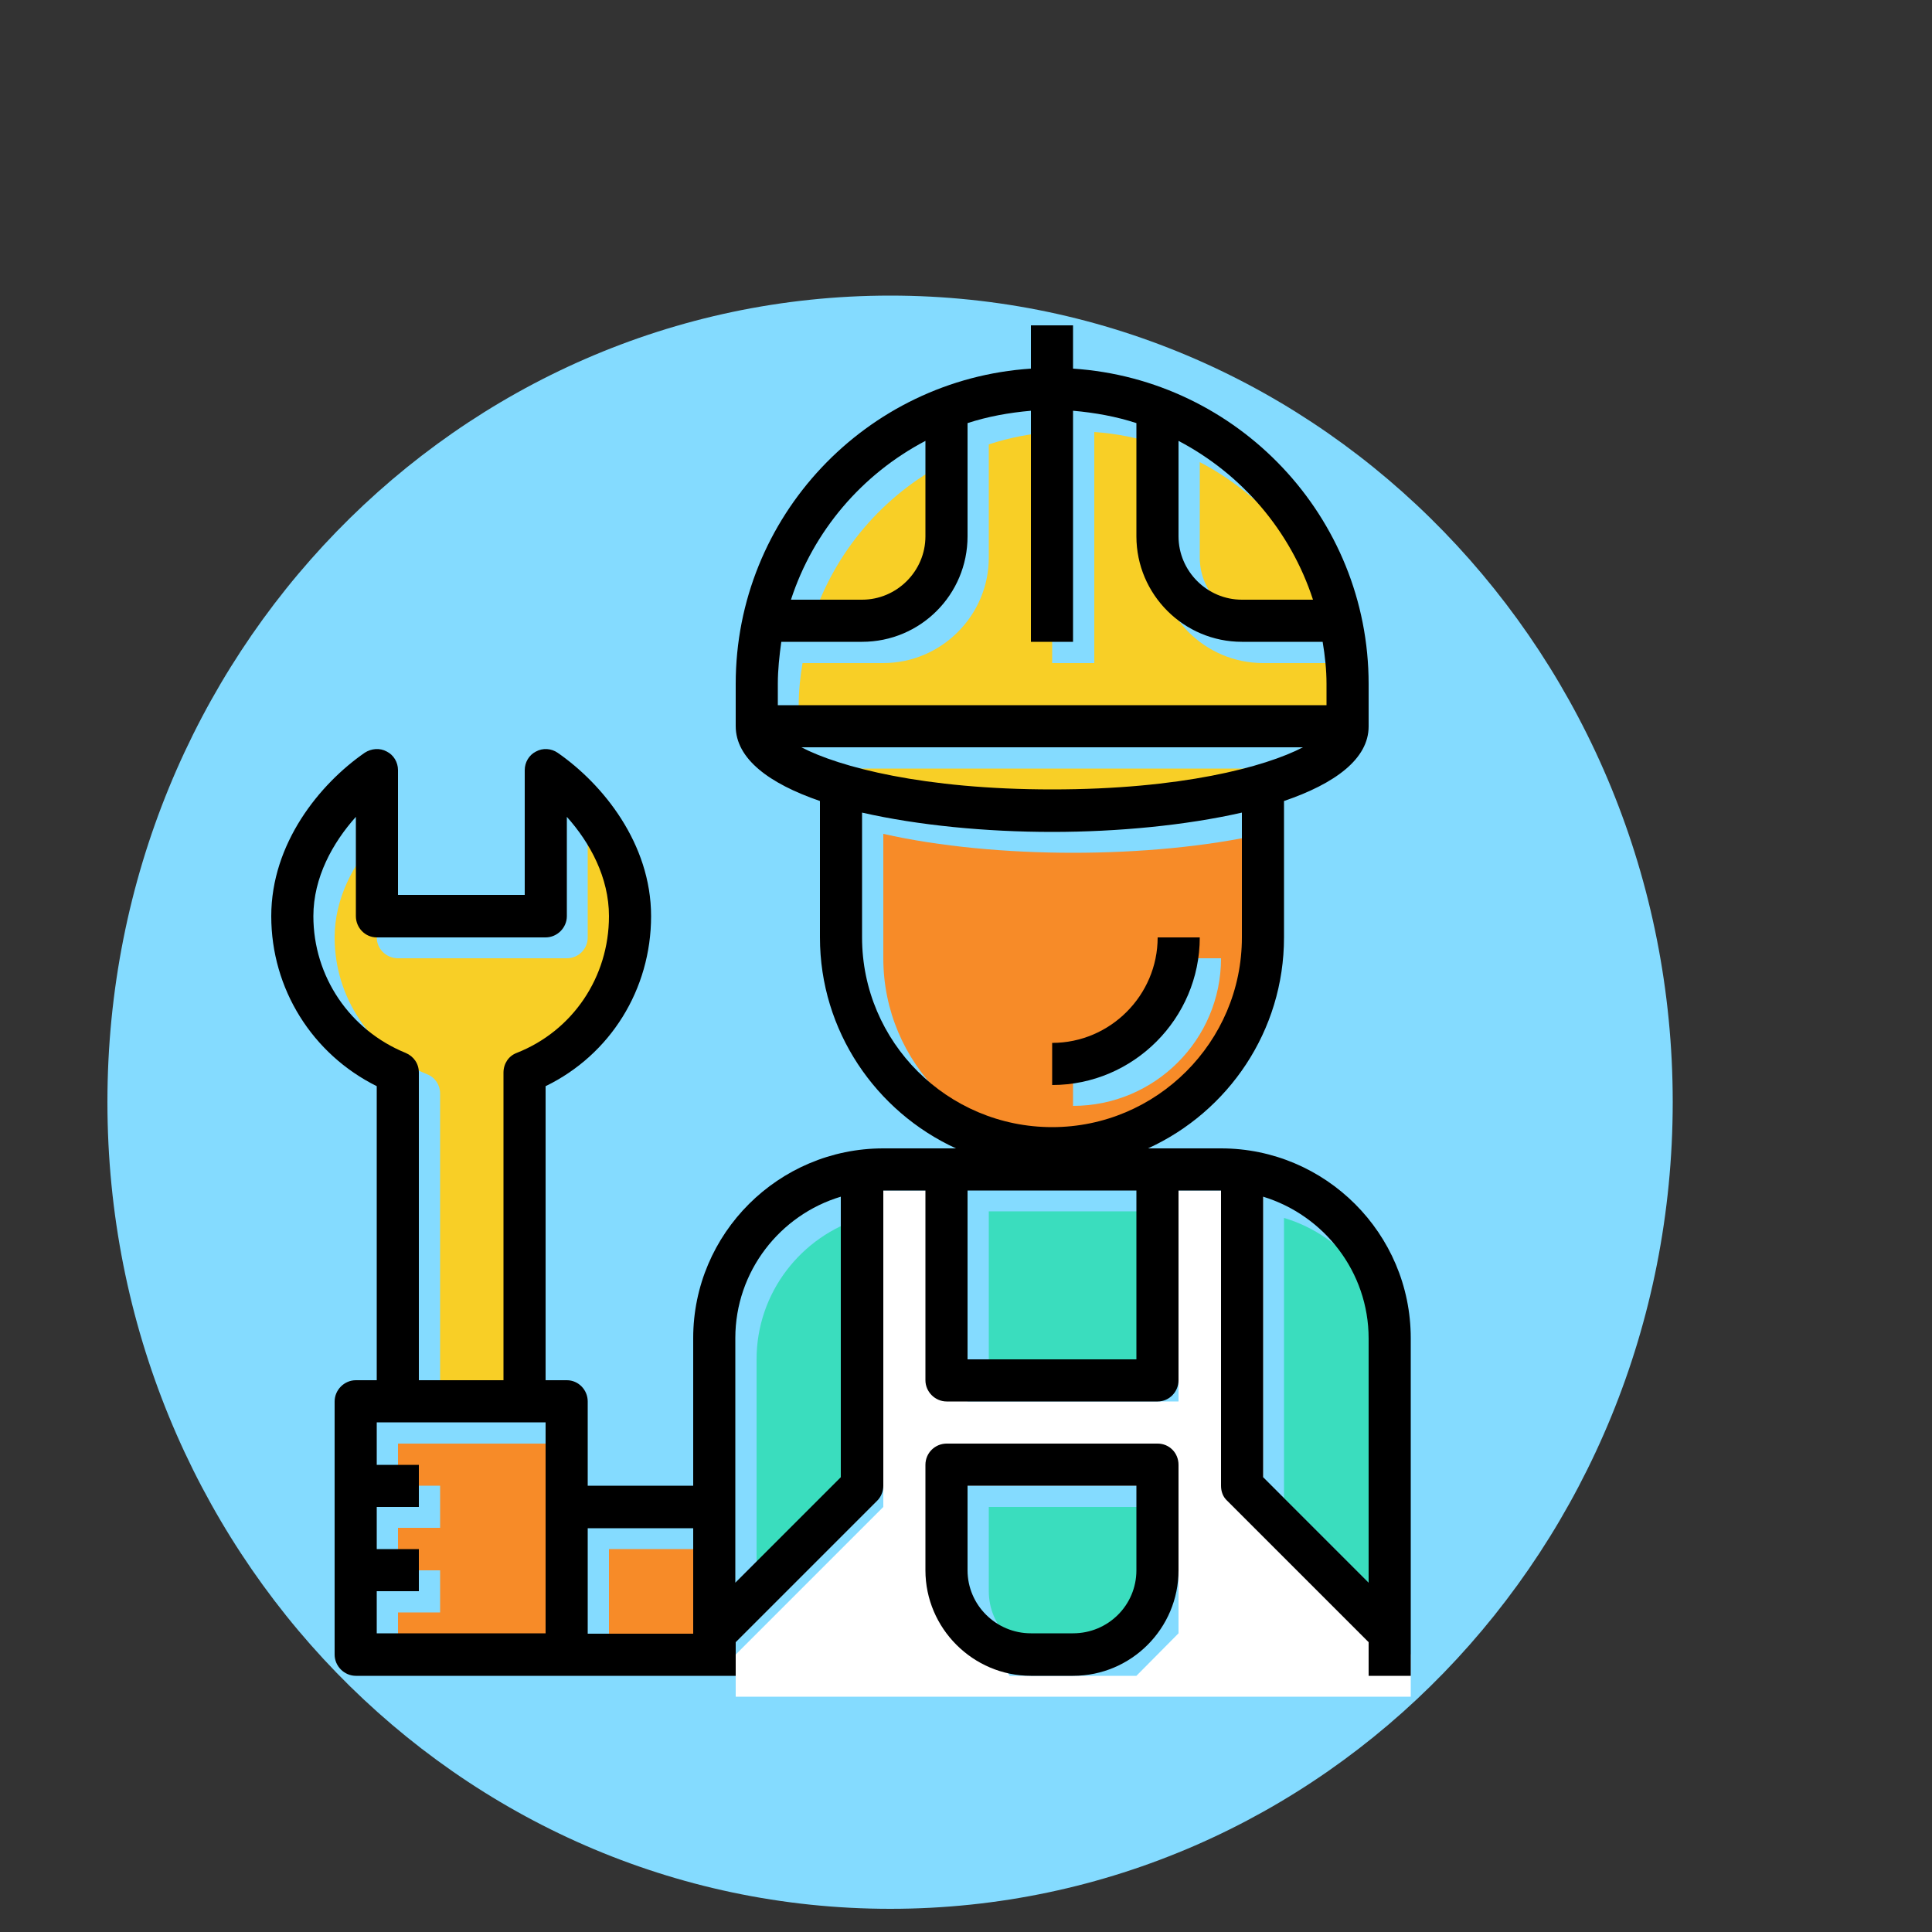 <svg version="1.2" xmlns="http://www.w3.org/2000/svg" viewBox="0 0 500 500" width="500" height="500">
	<rect x="0" y="0" width="500" height="500" fill="#333333" stroke="none"/>
	<title>Novo Projeto</title>
	<style>
		.s0 { fill: #84dbff } 
		.s1 { fill: #3addbe } 
		.s2 { fill: #f8cf26 } 
		.s3 { fill: #f78b28 } 
		.s4 { fill: #ffffff } 
		.s5 { fill: #000000 } 
	</style>
	<path fill-rule="evenodd" class="s0" d="m230.4 494c-112 0-202.6-93.3-202.6-208.8 0-115.4 90.6-208.7 202.6-208.7 112 0 202.5 93.3 202.5 208.7 0 115.5-90.5 208.8-202.5 208.8z"/>
	<g>
		<g id="techincian-customer-service-man-avatar-engineer_1_">
			<path class="s1" d="m255.9 411.8c0 9.1 7.3 16.4 16.4 16.4h10.9c9 0 16.4-7.3 16.4-16.4v-21.8h-43.7z"/>
			<path class="s2" d="m348.7 182.5c0-3.7-0.4-7.4-0.9-10.9h-20.9c-15.1 0-27.3-12.3-27.3-27.3v-29.3c-5.2-1.7-10.7-2.8-16.4-3.2v59.8h-10.9v-59.8c-5.7 0.4-11.2 1.5-16.4 3.2v29.3c0 15-12.3 27.3-27.3 27.3h-20.9c-0.6 3.5-1 7.2-1 10.9v5.5h142v-5.5z"/>
			<path class="s3" d="m326.9 248v-32.2c-14.5 3.3-32.1 4.9-49.2 4.9-17 0-34.6-1.6-49.1-4.9v32.2c0 27.1 22 49.2 49.1 49.2 27.1 0 49.2-22.1 49.2-49.2zm-49.2 27.3c15.1 0 27.3-12.2 27.3-27.3h11c0 21.1-17.2 38.2-38.3 38.2z"/>
			<path class="s2" d="m97.5 242.6v-25.7c-6 6.6-10.9 15.6-10.9 25.7 0 15.6 9.4 29.5 23.9 35.4 2.1 0.8 3.4 2.8 3.4 5v79.7h21.9v-79.7c0-2.2 1.3-4.2 3.4-5 14.5-5.8 23.9-19.7 23.9-35.4 0-10.1-5-19.1-11-25.7v25.7c0 3-2.4 5.4-5.4 5.4h-43.7c-3 0-5.5-2.4-5.5-5.4z"/>
			<path class="s2" d="m342.6 198.9h-129.8c9.9 5.1 31.6 10.9 64.9 10.9 33.3 0 55.1-5.8 64.9-10.9z"/>
			<path fill-rule="evenodd" class="s3" d="m108.5 373.6h-5.5v10.9h10.9v10.9h-10.9v11h10.9v10.9h-10.9v10.9h43.7v-32.8-21.8h-5.5z"/>
			<path fill-rule="evenodd" class="s3" d="m184.9 400.9v27.3h-27.3v-27.3z"/>
			<path class="s1" d="m223.1 315.2c-15.7 4.7-27.3 19.3-27.3 36.6v43.6 19.6l27.3-27.3z"/>
			<path class="s2" d="m245 144.3v-24.7c-16.4 8.5-29 23.2-34.8 41h18.4c9 0 16.4-7.3 16.4-16.3z"/>
			<path fill-rule="evenodd" class="s1" d="m299.6 313.5v43.7h-43.7v-43.7z"/>
			<path class="s1" d="m359.6 351.8c0-17.3-11.5-31.9-27.3-36.6v72.5l27.3 27.3z"/>
			<path class="s2" d="m326.9 160.6h18.3c-5.7-17.8-18.4-32.5-34.7-41v24.7c0 9 7.3 16.3 16.4 16.3z"/>
			<path fill-rule="evenodd" class="s4" d="m190.4 439.1v-10.9l38.2-38.2v-81.9h21.8v109.2l10.9 16.4h32.8l10.9-11v-114.6h21.9v81.9l38.2 38.2v10.9z"/>
			<path fill-rule="evenodd" class="s4" d="m316 362.7v21.8h-76.5v-21.8z"/>
			<path class="s5" d="m316 297.2h-18.9c20.8-9.5 35.2-30.4 35.2-54.6v-35.3c13.2-4.5 21.9-10.9 21.9-19.3v-11c0-43.3-33.9-78.8-76.5-81.6v-11.2h-10.9v11.2c-42.6 2.8-76.4 38.3-76.4 81.6v10.9c0 8.5 8.7 14.9 21.8 19.4v35.3c0 24.2 14.5 45.1 35.2 54.6h-18.8c-27.1 0-49.2 22-49.2 49.1v38.2h-27.3v-21.8c0-3-2.4-5.5-5.4-5.5h-5.5v-76.1c16.7-8.1 27.3-25 27.3-44 0-18.8-12.5-34.2-24.2-42.3-1.6-1.1-3.8-1.3-5.6-0.3-1.8 0.9-2.9 2.8-2.9 4.8v32.3h-32.8v-32.3c0-2-1.1-3.9-2.9-4.8-1.8-1-4-0.8-5.7 0.3-11.7 8.1-24.2 23.5-24.2 42.3 0 18.8 10.6 35.7 27.3 44v76.1h-5.4c-3 0-5.5 2.5-5.5 5.5v65.5c0 3 2.5 5.5 5.5 5.5h54.6 32.7 5.5 5.5v-5.5-3.2l36.6-36.6c1-1 1.6-2.4 1.6-3.9v-76.4h10.9v49.1c0 3 2.5 5.5 5.5 5.5h54.6c3 0 5.4-2.5 5.4-5.5v-49.1h11v76.4c0 1.5 0.5 2.9 1.6 3.9l36.6 36.6v8.7h10.9v-87.4c0-27.1-22.1-49.1-49.1-49.1zm-43.7-92.9c-33.3 0-55.1-5.8-64.9-10.9h129.8c-9.8 5.1-31.6 10.9-64.9 10.9zm5.4-38.2v-59.8c5.7 0.5 11.2 1.5 16.4 3.2v29.3c0 15.1 12.3 27.3 27.3 27.3h20.9c0.6 3.6 1 7.2 1 10.9v5.5h-142v-5.5c0-3.7 0.4-7.3 0.9-10.9h20.9c15.1 0 27.3-12.2 27.3-27.3v-29.3c5.2-1.7 10.7-2.7 16.4-3.2v59.8zm62.1-10.9h-18.4c-9 0-16.4-7.4-16.4-16.4v-24.7c16.4 8.6 29 23.3 34.8 41.1zm-100.3-41.1v24.7c0 9-7.4 16.4-16.4 16.4h-18.4c5.8-17.8 18.4-32.5 34.8-41.1zm-16.4 128.5v-32.3c14.5 3.3 32.1 5 49.2 5 17 0 34.6-1.7 49.1-5v32.3c0 27.1-22.1 49.1-49.1 49.1-27.1 0-49.2-22-49.2-49.1zm-118.1 29.9c-14.5-5.9-23.9-19.8-23.9-35.4 0-10 5-19 11-25.7v25.7c0 3 2.4 5.5 5.4 5.5h43.7c3 0 5.5-2.5 5.5-5.5v-25.7c6 6.7 10.9 15.7 10.9 25.7 0 15.8-9.4 29.7-23.9 35.4-2.1 0.8-3.4 2.8-3.4 5.1v79.6h-21.9v-79.6c0-2.3-1.3-4.2-3.4-5.1zm-7.5 139.3h10.9v-10.9h-10.9v-10.9h10.9v-10.9h-10.9v-11h5.5 32.7 5.5v21.9 32.7h-43.7zm81.9 11h-27.3v-27.3h27.3c0 0 0 27.3 0 27.3zm38.2-40.5l-27.3 27.3v-19.6-43.7c0-17.3 11.6-31.9 27.3-36.6zm76.5-30.5h-43.7v-43.7h43.7zm32.8 30.5v-72.6c15.7 4.8 27.3 19.4 27.3 36.7v63.2z"/>
			<path class="s5" d="m310.5 242.6h-10.9c0 15-12.3 27.3-27.3 27.3v10.9c21 0 38.2-17.2 38.2-38.2z"/>
			<path class="s5" d="m299.6 373.6h-54.6c-3 0-5.5 2.4-5.5 5.5v27.3c0 15 12.3 27.3 27.3 27.3h10.9c15.1 0 27.3-12.3 27.3-27.3v-27.3c0-3.1-2.4-5.5-5.4-5.5zm-5.5 32.8c0 9-7.3 16.3-16.4 16.3h-10.9c-9 0-16.4-7.3-16.4-16.3v-21.9h43.7z"/>
		</g>
		<g id="Layer_1_28_">
		</g>
	</g>
</svg>